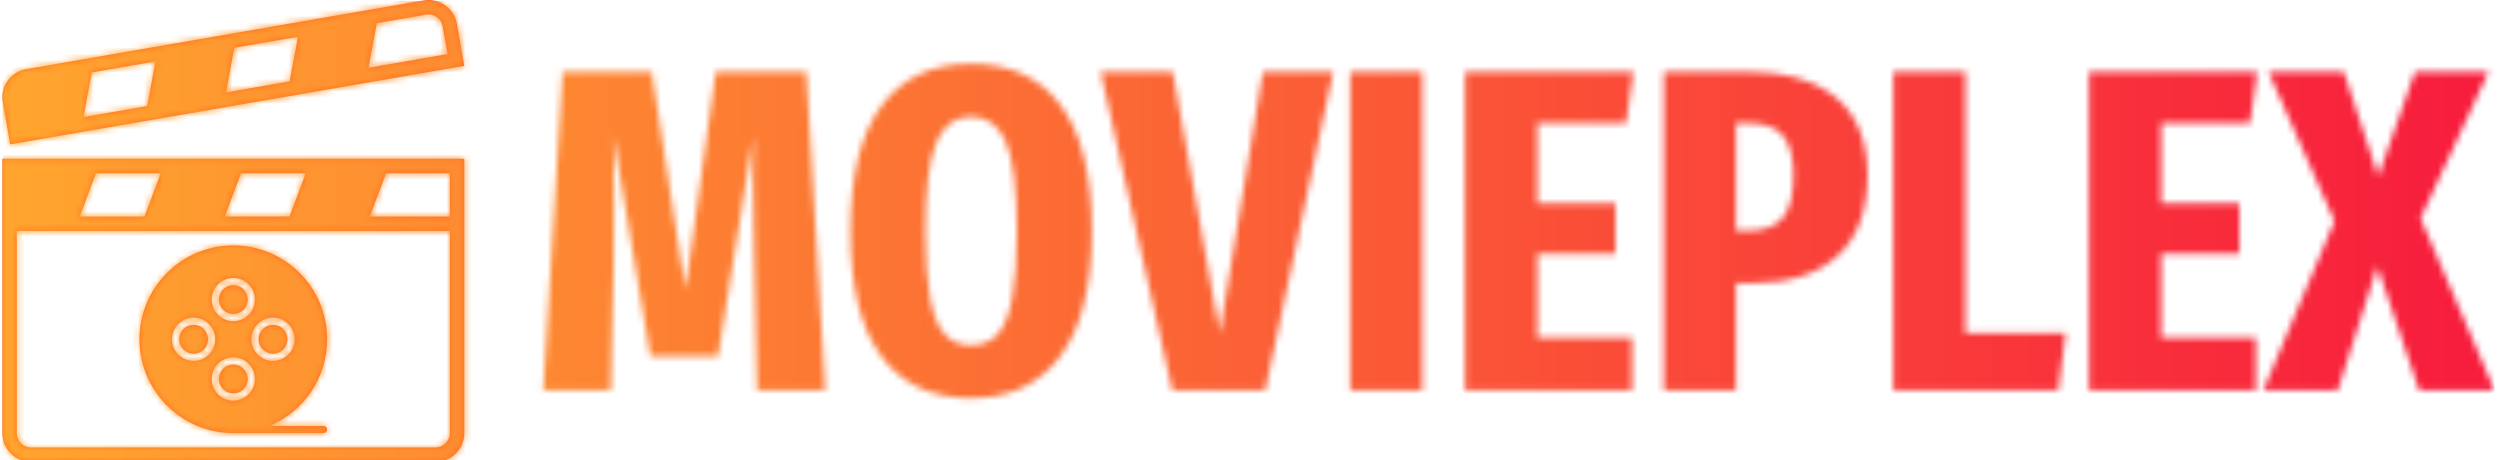 <svg xmlns="http://www.w3.org/2000/svg" version="1.1" xmlns:xlink="http://www.w3.org/1999/xlink" xmlns:svgjs="http://svgjs.dev/svgjs" width="2000" height="368" viewBox="0 0 2000 368"><g transform="matrix(1,0,0,1,-1.212,0.79)"><svg viewBox="0 0 396 73" data-background-color="#ebe3d6" preserveAspectRatio="xMidYMid meet" height="368" width="2000" xmlns="http://www.w3.org/2000/svg" xmlns:xlink="http://www.w3.org/1999/xlink"><g id="tight-bounds" transform="matrix(1,0,0,1,0.24,-0.157)"><svg viewBox="0 0 395.52 73.314" height="73.314" width="395.52"><g><svg viewBox="0 0 505.149 93.634" height="73.314" width="395.52"><g transform="matrix(1,0,0,1,109.629,12.941)"><svg viewBox="0 0 395.52 67.753" height="67.753" width="395.52"><g id="textblocktransform"><svg viewBox="0 0 395.52 67.753" height="67.753" width="395.52" id="textblock"><g><svg viewBox="0 0 395.52 67.753" height="67.753" width="395.52"><g transform="matrix(1,0,0,1,0,0)"><svg width="395.52" viewBox="1.35 -35.5 212.18 36.35" height="67.753" data-palette-color="url(#8a63df07-6646-4631-8665-9bf395b25447)"></svg></g></svg></g></svg></g></svg></g><g><svg viewBox="0 0 93.634 93.634" height="93.634" width="93.634"><g><svg xmlns="http://www.w3.org/2000/svg" xmlns:xlink="http://www.w3.org/1999/xlink" version="1.1" x="0" y="0" viewBox="0 0 128 128" style="enable-background:new 0 0 128 128;" xml:space="preserve" height="93.634" width="93.634" class="icon-icon-0" data-fill-palette-color="accent" id="icon-0"><path d="M0 60v4 56c0 4.418 3.582 8 8 8h112c4.418 0 8-3.582 8-8V64v-4V44H0V60zM106.317 48H124v12h-22.188L106.317 48zM66.133 48h17.956l-4.505 12H61.628L66.133 48zM25.948 48h17.956l-4.505 12H21.443L25.948 48zM4 64h120v56c0 2.206-1.794 4-4 4H8c-2.206 0-4-1.794-4-4V64z" fill="#ff6f22" data-fill-palette-color="accent"></path><path d="M118.084 0c-0.454 0-0.915 0.038-1.377 0.118L6.613 19.151c-4.344 0.75-7.25 4.85-6.493 9.154L2.177 40 128 18.249l-2.058-11.692C125.266 2.71 121.893 0 118.084 0zM40.134 29.379l-17.64 3.05 2.294-12.361 17.639-3.048L40.134 29.379zM79.617 22.554l-17.639 3.049 2.292-12.36 17.64-3.05L79.617 22.554zM101.462 18.777l2.292-12.36 13.632-2.356C117.618 4.021 117.852 4 118.084 4c1.939 0 3.587 1.367 3.919 3.25l1.362 7.741L101.462 18.777z" fill="#ff6f22" data-fill-palette-color="accent"></path><circle cx="64" cy="105" r="4.0" fill="#ff6f22" data-fill-palette-color="accent"></circle><circle cx="64" cy="83" r="4.0" fill="#ff6f22" data-fill-palette-color="accent"></circle><circle cx="53" cy="94" r="4.0" fill="#ff6f22" data-fill-palette-color="accent"></circle><path d="M62.857 119.971C62.906 119.979 62.949 120 63 120h26c0.552 0 1-0.447 1-1s-0.448-1-1-1H74.011C83.4 114.079 90 104.812 90 94.001 90 79.641 78.359 68 64 68S38 79.641 38 94.001C38 107.976 49.029 119.372 62.857 119.971zM64 111c-3.314 0-6-2.687-6-6s2.686-6 6-6c3.314 0 6 2.687 6 6S67.314 111 64 111zM75 88c3.313 0 6 2.686 6 6s-2.687 6-6 6-6-2.686-6-6S71.687 88 75 88zM64 77c3.314 0 6 2.687 6 6s-2.686 6-6 6c-3.314 0-6-2.687-6-6S60.686 77 64 77zM53 88c3.313 0 6 2.686 6 6s-2.687 6-6 6-6-2.687-6-6C47 90.686 49.687 88 53 88z" fill="#ff6f22" data-fill-palette-color="accent"></path><circle cx="75" cy="94" r="4.0" fill="#ff6f22" data-fill-palette-color="accent"></circle></svg></g></svg></g></svg></g><defs></defs><mask id="9c8fd820-7a11-4ef7-bd52-de475f4f565a"><g id="SvgjsG1712"><svg viewBox="0 0 395.52 73.314" height="73.314" width="395.52"><g><svg viewBox="0 0 505.149 93.634" height="73.314" width="395.52"><g transform="matrix(1,0,0,1,109.629,12.941)"><svg viewBox="0 0 395.52 67.753" height="67.753" width="395.52"><g id="SvgjsG1711"><svg viewBox="0 0 395.52 67.753" height="67.753" width="395.52" id="SvgjsSvg1710"><g><svg viewBox="0 0 395.52 67.753" height="67.753" width="395.52"><g transform="matrix(1,0,0,1,0,0)"><svg width="395.52" viewBox="1.35 -35.5 212.18 36.35" height="67.753" data-palette-color="url(#8a63df07-6646-4631-8665-9bf395b25447)"><path d="M29.95-34.65L32 0 24.6 0 24.3-13.75Q24.15-18.5 24.15-23L24.15-23Q24.15-26.15 24.2-27.65L24.2-27.65 20.35-3.7 13-3.7 8.95-27.7Q9.05-24.9 9.05-19.9L9.05-19.9Q9.05-15.85 9-13.65L9-13.65 8.7 0 1.35 0 3.45-34.65 13.15-34.65 16.8-10.95 20.1-34.65 29.95-34.65ZM47.85-35.5Q54.25-35.5 57.62-30.98 61-26.45 61-17.35L61-17.35Q61-8.35 57.6-3.75 54.2 0.85 47.85 0.85L47.85 0.85Q41.5 0.85 38.12-3.68 34.75-8.2 34.75-17.35L34.75-17.35Q34.75-26.35 38.12-30.93 41.5-35.5 47.85-35.5L47.85-35.5ZM47.85-29.75Q45.25-29.75 44.07-26.93 42.9-24.1 42.9-17.35L42.9-17.35Q42.9-12.65 43.42-9.95 43.95-7.25 45.02-6.08 46.1-4.9 47.85-4.9L47.85-4.9Q49.65-4.9 50.72-6.05 51.8-7.2 52.32-9.93 52.85-12.65 52.85-17.35L52.85-17.35Q52.85-24.15 51.67-26.95 50.5-29.75 47.85-29.75L47.85-29.75ZM79.6-34.65L87.25-34.65 79.85 0 69.75 0 61.95-34.65 69.8-34.65 74.9-6.2 79.6-34.65ZM89.09-34.65L96.94-34.65 96.94 0 89.09 0 89.09-34.65ZM101.59-34.65L119.89-34.65 119.09-29.05 109.44-29.05 109.44-20.35 117.94-20.35 117.94-14.85 109.44-14.85 109.44-5.7 119.74-5.7 119.74 0 101.59 0 101.59-34.65ZM132.09-34.65Q138.54-34.65 141.94-31.8 145.34-28.95 145.34-23.4L145.34-23.4Q145.34-17.6 142.09-14.63 138.84-11.65 132.89-11.65L132.89-11.65 131.04-11.65 131.04 0 123.19 0 123.19-34.65 132.09-34.65ZM132.24-17.35Q134.94-17.35 136.11-18.73 137.29-20.1 137.29-23.4L137.29-23.4Q137.29-26.3 136.16-27.68 135.04-29.05 132.34-29.05L132.34-29.05 131.04-29.05 131.04-17.35 132.24-17.35ZM148.14-34.65L155.99-34.65 155.99-6.2 166.89-6.2 166.09 0 148.14 0 148.14-34.65ZM169.43-34.65L187.73-34.65 186.93-29.05 177.28-29.05 177.28-20.35 185.78-20.35 185.78-14.85 177.28-14.85 177.28-5.7 187.58-5.7 187.58 0 169.43 0 169.43-34.65ZM212.88-34.65L205.48-18.7 213.53 0 205.33 0 200.78-13.5 196.48 0 188.38 0 196.13-18.4 188.93-34.65 197.13-34.65 200.88-23.25 204.88-34.65 212.88-34.65Z" opacity="1" transform="matrix(1,0,0,1,0,0)" fill="white" class="wordmark-text-0" id="SvgjsPath1709"></path></svg></g></svg></g></svg></g></svg></g><g><svg viewBox="0 0 93.634 93.634" height="93.634" width="93.634"><g><svg xmlns="http://www.w3.org/2000/svg" xmlns:xlink="http://www.w3.org/1999/xlink" version="1.1" x="0" y="0" viewBox="0 0 128 128" style="enable-background:new 0 0 128 128;" xml:space="preserve" height="93.634" width="93.634" class="icon-icon-0" data-fill-palette-color="accent" id="SvgjsSvg1708"><path d="M0 60v4 56c0 4.418 3.582 8 8 8h112c4.418 0 8-3.582 8-8V64v-4V44H0V60zM106.317 48H124v12h-22.188L106.317 48zM66.133 48h17.956l-4.505 12H61.628L66.133 48zM25.948 48h17.956l-4.505 12H21.443L25.948 48zM4 64h120v56c0 2.206-1.794 4-4 4H8c-2.206 0-4-1.794-4-4V64z" fill="black"></path><path d="M118.084 0c-0.454 0-0.915 0.038-1.377 0.118L6.613 19.151c-4.344 0.75-7.25 4.85-6.493 9.154L2.177 40 128 18.249l-2.058-11.692C125.266 2.71 121.893 0 118.084 0zM40.134 29.379l-17.64 3.05 2.294-12.361 17.639-3.048L40.134 29.379zM79.617 22.554l-17.639 3.049 2.292-12.36 17.64-3.05L79.617 22.554zM101.462 18.777l2.292-12.36 13.632-2.356C117.618 4.021 117.852 4 118.084 4c1.939 0 3.587 1.367 3.919 3.25l1.362 7.741L101.462 18.777z" fill="black"></path><circle cx="64" cy="105" r="4.0" fill="black"></circle><circle cx="64" cy="83" r="4.0" fill="black"></circle><circle cx="53" cy="94" r="4.0" fill="black"></circle><path d="M62.857 119.971C62.906 119.979 62.949 120 63 120h26c0.552 0 1-0.447 1-1s-0.448-1-1-1H74.011C83.4 114.079 90 104.812 90 94.001 90 79.641 78.359 68 64 68S38 79.641 38 94.001C38 107.976 49.029 119.372 62.857 119.971zM64 111c-3.314 0-6-2.687-6-6s2.686-6 6-6c3.314 0 6 2.687 6 6S67.314 111 64 111zM75 88c3.313 0 6 2.686 6 6s-2.687 6-6 6-6-2.686-6-6S71.687 88 75 88zM64 77c3.314 0 6 2.687 6 6s-2.686 6-6 6c-3.314 0-6-2.687-6-6S60.686 77 64 77zM53 88c3.313 0 6 2.686 6 6s-2.687 6-6 6-6-2.687-6-6C47 90.686 49.687 88 53 88z" fill="black"></path><circle cx="75" cy="94" r="4.0" fill="black"></circle></svg></g></svg></g></svg></g><defs><mask></mask></defs></svg><rect width="395.52" height="73.314" fill="black" stroke="none" visibility="hidden"></rect></g></mask><linearGradient x1="0" x2="1" y1="0.5" y2="0.5" id="8a63df07-6646-4631-8665-9bf395b25447"><stop stop-color="#ffa62e" offset="0"></stop><stop stop-color="#f71b3d" offset="1"></stop></linearGradient><rect width="395.52" height="73.314" fill="url(#8a63df07-6646-4631-8665-9bf395b25447)" mask="url(#9c8fd820-7a11-4ef7-bd52-de475f4f565a)" data-fill-palette-color="primary"></rect></svg><rect width="395.52" height="73.314" fill="none" stroke="none" visibility="hidden"></rect></g></svg></g></svg>